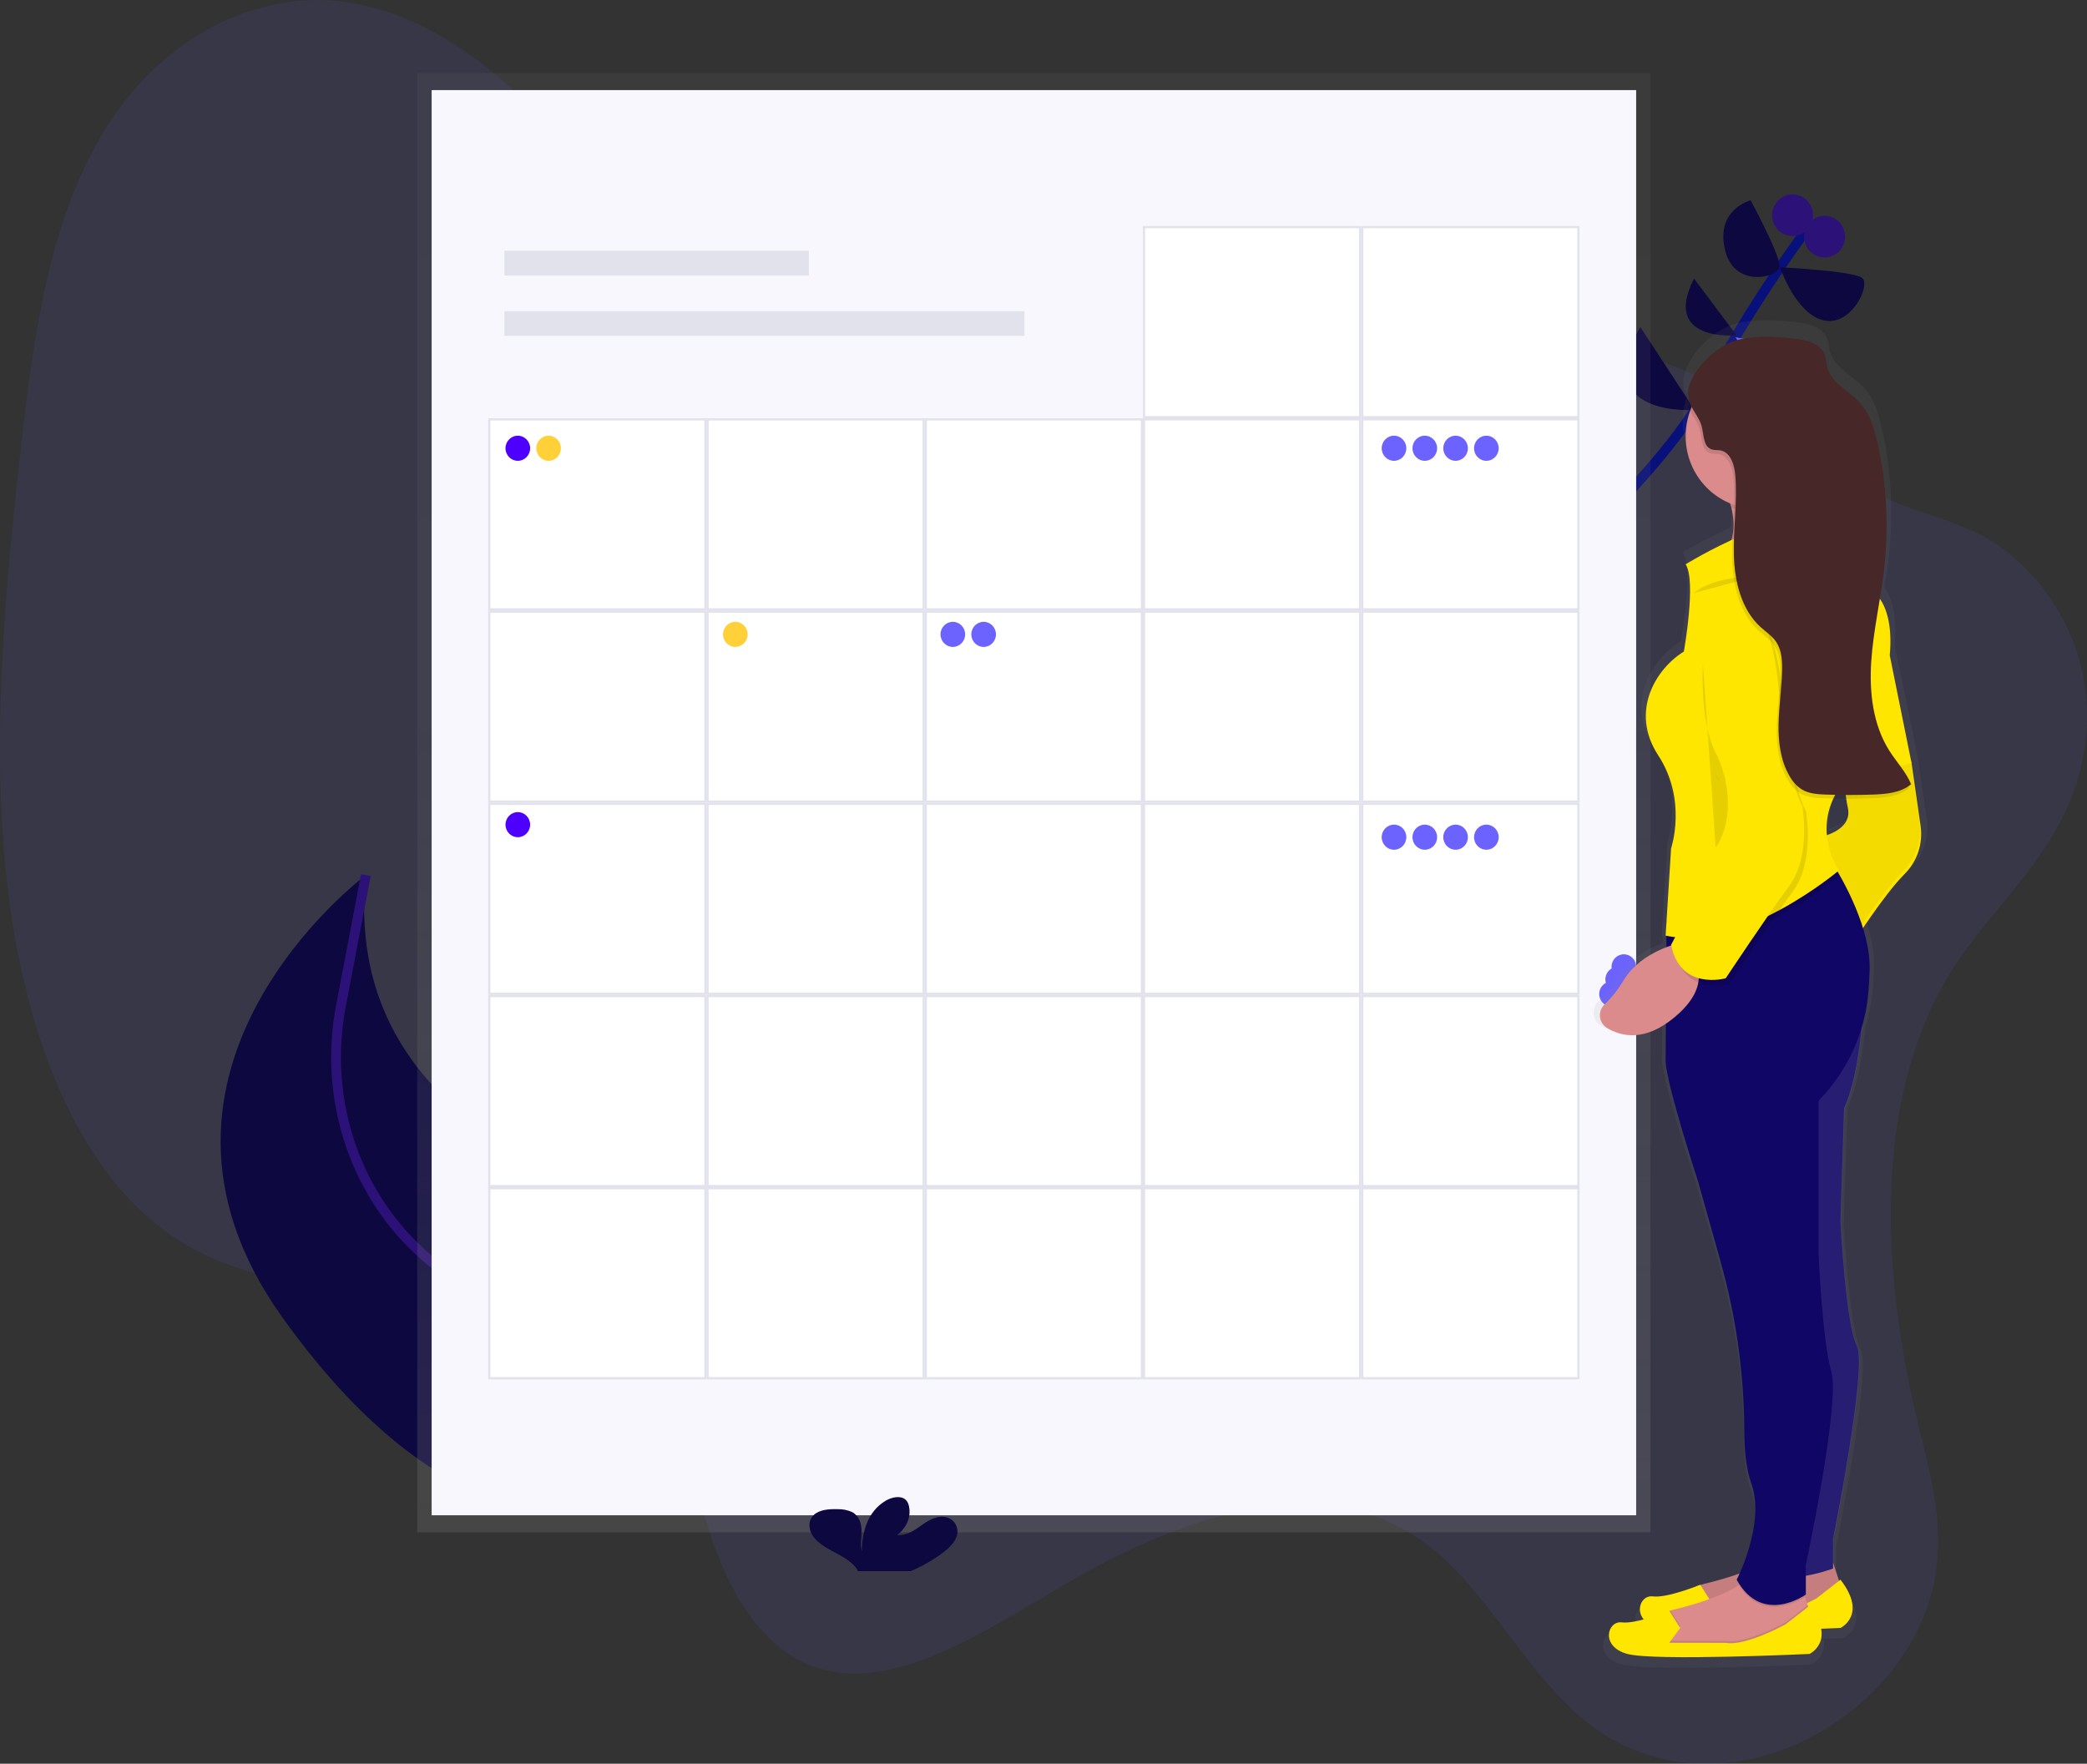 <svg width="426" height="360" viewBox="0 0 426 360" fill="none" xmlns="http://www.w3.org/2000/svg">
<rect x="0" y="0" width="426" height="360" fill="#333333" stroke="none"/>
<g clip-path="url(#clip0)">
<path opacity="0.1" d="M397.872 198.923C381.509 225.896 384.575 262.642 391.762 291.615C394.166 301.316 396.936 311.557 394.881 322.413C392.366 335.688 383.199 346.113 373.921 352.083C357.007 362.94 337.693 362.639 323.629 351.288C311.484 341.483 303.486 324.382 291.085 315.104C270.35 299.572 241.878 308.985 217.156 323.501C199.673 333.746 180.429 346.783 164.27 339.402C152.901 334.218 145.812 319.595 142.503 303.681C140.906 295.998 139.94 287.605 136.278 281.752C134.099 278.273 131.103 275.944 127.998 274.033C99.653 256.618 61.303 271.179 33.969 251.457C15.507 238.142 5.011 210.639 1.562 181.229C-1.888 151.82 0.948 120.352 4.5 89.369C7.028 67.342 10.447 43.776 21.793 25.862C33.797 6.914 52.718 -1.56 69.165 0.238C85.611 2.036 99.891 12.655 112.2 25.633C127.583 41.852 141.457 62.568 161.367 67.8C174.928 71.365 189.738 67.238 204.159 64.905C228.238 61.003 251.981 62.122 275.556 63.588C298.126 64.99 320.832 66.735 341.862 74.827C356.742 80.558 368.164 92.489 382.052 100.248C391.104 105.306 401.317 105.949 409.752 112.692C420.141 120.999 429.132 136.333 424.972 155.718C421.006 174.158 406.554 184.61 397.872 198.923Z" fill="#6C63FF"/>
<path d="M293.145 137.956C293.145 137.956 337.702 99.911 347.611 80.729C357.519 61.547 370.132 45.017 370.132 45.017" stroke="#08107C" stroke-width="2" stroke-miterlimit="10"/>
<path d="M364.273 87.9L344.999 83.472C344.999 83.472 349.547 104.187 364.273 87.9Z" fill="#6C63FF"/>
<path d="M334.821 66.753L345.912 83.678C345.912 83.678 324.229 85.274 334.821 66.753Z" fill="#0D083F"/>
<path d="M371.857 71.99L354.241 68.843C354.241 68.843 365.305 85.993 371.857 71.99Z" fill="#6C63FF"/>
<path d="M345.789 56.863L354.466 68.443C354.466 68.443 339.105 69.927 345.789 56.863Z" fill="#0D083F"/>
<path d="M363.351 54.557C363.351 54.557 378.351 55.285 380.115 56.746C381.88 58.207 377.878 66.771 372.174 65.373C366.47 63.975 363.351 54.557 363.351 54.557Z" fill="#0D083F"/>
<path d="M357.356 40.895C357.356 40.895 363.483 52.273 363.254 54.44C363.025 56.607 353.915 59.039 352.075 50.843C350.236 42.648 357.356 40.895 357.356 40.895Z" fill="#0D083F"/>
<path d="M376.411 49.585C377.105 47.347 375.887 44.959 373.69 44.252C371.494 43.545 369.151 44.787 368.457 47.025C367.763 49.264 368.982 51.651 371.178 52.358C373.375 53.065 375.718 51.823 376.411 49.585Z" fill="#2C1178"/>
<path d="M369.882 45.211C370.576 42.973 369.357 40.585 367.161 39.878C364.964 39.172 362.621 40.413 361.927 42.651C361.234 44.89 362.452 47.277 364.649 47.984C366.845 48.691 369.188 47.45 369.882 45.211Z" fill="#2C1178"/>
<path d="M154.167 287.093C154.167 287.093 161.318 265.416 115.985 239.284C115.985 239.284 69.954 225.604 74.662 178.627C74.662 178.627 21.599 218.241 57.505 268.702C93.411 319.163 124.402 308.15 124.402 308.15L154.167 287.093Z" fill="#0D083F"/>
<path d="M140.346 296.884C140.346 296.884 118.226 272.523 97.024 263.105C92.788 261.163 88.897 258.521 85.505 255.288C71.988 242.7 66.094 223.707 69.579 205.388L74.675 178.627" stroke="#2C1178" stroke-width="2" stroke-miterlimit="10"/>
<path d="M336.904 14.925H85.174V312.762H336.904V14.925Z" fill="url(#paint0_linear)"/>
<path d="M333.974 18.391H88.108V309.287H333.974V18.391Z" fill="#F7F7FD"/>
<path d="M165.112 51.181H102.958V56.225H165.112V51.181Z" fill="#E2E2EC"/>
<path d="M209.113 63.512H102.958V68.556H209.113V63.512Z" fill="#E2E2EC"/>
<path d="M322.2 46.362H278.089V85.148H322.2V46.362Z" fill="white"/>
<path d="M321.966 46.586V84.924H278.291V46.586H321.966ZM322.407 46.137H277.85V85.373H322.407V46.137Z" fill="#E2E2EC"/>
<path d="M277.647 46.362H233.536V85.148H277.647V46.362Z" fill="white"/>
<path d="M277.409 46.586V84.924H233.734V46.586H277.409ZM277.85 46.137H233.293V85.373H277.85V46.137Z" fill="#E2E2EC"/>
<path d="M322.2 85.598H278.089V124.385H322.2V85.598Z" fill="white"/>
<path d="M321.966 85.823V124.16H278.291V85.823H321.966ZM322.407 85.373H277.85V124.609H322.407V85.373Z" fill="#E2E2EC"/>
<path d="M277.647 85.598H233.536V124.385H277.647V85.598Z" fill="white"/>
<path d="M277.409 85.823V124.16H233.734V85.823H277.409ZM277.85 85.373H233.293V124.609H277.85V85.373Z" fill="#E2E2EC"/>
<path d="M233.095 85.598H188.983V124.385H233.095V85.598Z" fill="white"/>
<path d="M232.874 85.823V124.16H189.2V85.823H232.874ZM233.315 85.373H188.758V124.609H233.315V85.373Z" fill="#E2E2EC"/>
<path d="M188.542 85.598H144.431V124.385H188.542V85.598Z" fill="white"/>
<path d="M188.322 85.823V124.16H144.647V85.823H188.322ZM188.763 85.373H144.206V124.609H188.763V85.373Z" fill="#E2E2EC"/>
<path d="M143.99 85.598H99.878V124.385H143.99V85.598Z" fill="white"/>
<path d="M143.769 85.823V124.16H100.094V85.823H143.769ZM144.21 85.373H99.653V124.609H144.21V85.373Z" fill="#E2E2EC"/>
<path d="M322.2 124.83H278.089V163.616H322.2V124.83Z" fill="white"/>
<path d="M321.966 125.059V163.396H278.291V125.059H321.966ZM322.407 124.609H277.85V163.846H322.407V124.609Z" fill="#E2E2EC"/>
<path d="M277.647 124.83H233.536V163.616H277.647V124.83Z" fill="white"/>
<path d="M277.409 125.059V163.396H233.734V125.059H277.409ZM277.85 124.609H233.293V163.846H277.85V124.609Z" fill="#E2E2EC"/>
<path d="M233.095 124.83H188.983V163.616H233.095V124.83Z" fill="white"/>
<path d="M232.874 125.059V163.396H189.2V125.059H232.874ZM233.315 124.609H188.758V163.846H233.315V124.609Z" fill="#E2E2EC"/>
<path d="M188.542 124.83H144.431V163.616H188.542V124.83Z" fill="white"/>
<path d="M188.322 125.059V163.396H144.647V125.059H188.322ZM188.763 124.609H144.206V163.846H188.763V124.609Z" fill="#E2E2EC"/>
<path d="M143.99 124.83H99.878V163.616H143.99V124.83Z" fill="white"/>
<path d="M143.769 125.059V163.396H100.094V125.059H143.769ZM144.21 124.609H99.653V163.846H144.21V124.609Z" fill="#E2E2EC"/>
<path d="M322.2 164.066H278.089V202.853H322.2V164.066Z" fill="white"/>
<path d="M321.966 164.291V202.628H278.291V164.291H321.966ZM322.407 163.841H277.85V203.077H322.407V163.841Z" fill="#E2E2EC"/>
<path d="M277.647 164.066H233.536V202.853H277.647V164.066Z" fill="white"/>
<path d="M277.409 164.291V202.628H233.734V164.291H277.409ZM277.85 163.841H233.293V203.077H277.85V163.841Z" fill="#E2E2EC"/>
<path d="M233.095 164.066H188.983V202.853H233.095V164.066Z" fill="white"/>
<path d="M232.874 164.291V202.628H189.2V164.291H232.874ZM233.315 163.841H188.758V203.077H233.315V163.841Z" fill="#E2E2EC"/>
<path d="M188.542 164.066H144.431V202.853H188.542V164.066Z" fill="white"/>
<path d="M188.322 164.291V202.628H144.647V164.291H188.322ZM188.763 163.841H144.206V203.077H188.763V163.841Z" fill="#E2E2EC"/>
<path d="M143.99 164.066H99.878V202.853H143.99V164.066Z" fill="white"/>
<path d="M143.769 164.291V202.628H100.094V164.291H143.769ZM144.21 163.841H99.653V203.077H144.21V163.841Z" fill="#E2E2EC"/>
<path d="M322.2 203.298H278.089V242.084H322.2V203.298Z" fill="white"/>
<path d="M321.966 203.527V241.86H278.291V203.527H321.966ZM322.407 203.077H277.85V242.309H322.407V203.077Z" fill="#E2E2EC"/>
<path d="M277.647 203.298H233.536V242.084H277.647V203.298Z" fill="white"/>
<path d="M277.409 203.527V241.86H233.734V203.527H277.409ZM277.85 203.077H233.293V242.309H277.85V203.077Z" fill="#E2E2EC"/>
<path d="M233.095 203.298H188.983V242.084H233.095V203.298Z" fill="white"/>
<path d="M232.874 203.527V241.86H189.2V203.527H232.874ZM233.315 203.077H188.758V242.309H233.315V203.077Z" fill="#E2E2EC"/>
<path d="M188.542 203.298H144.431V242.084H188.542V203.298Z" fill="white"/>
<path d="M188.322 203.527V241.86H144.647V203.527H188.322ZM188.763 203.077H144.206V242.309H188.763V203.077Z" fill="#E2E2EC"/>
<path d="M143.99 203.298H99.878V242.084H143.99V203.298Z" fill="white"/>
<path d="M143.769 203.527V241.86H100.094V203.527H143.769ZM144.21 203.077H99.653V242.309H144.21V203.077Z" fill="#E2E2EC"/>
<path d="M322.2 242.534H278.089V281.321H322.2V242.534Z" fill="white"/>
<path d="M321.966 242.759V281.096H278.291V242.759H321.966ZM322.407 242.309H277.85V281.545H322.407V242.309Z" fill="#E2E2EC"/>
<path d="M277.647 242.534H233.536V281.321H277.647V242.534Z" fill="white"/>
<path d="M277.409 242.759V281.096H233.734V242.759H277.409ZM277.85 242.309H233.293V281.545H277.85V242.309Z" fill="#E2E2EC"/>
<path d="M233.095 242.534H188.983V281.321H233.095V242.534Z" fill="white"/>
<path d="M232.874 242.759V281.096H189.2V242.759H232.874ZM233.315 242.309H188.758V281.545H233.315V242.309Z" fill="#E2E2EC"/>
<path d="M188.542 242.534H144.431V281.321H188.542V242.534Z" fill="white"/>
<path d="M188.322 242.759V281.096H144.647V242.759H188.322ZM188.763 242.309H144.206V281.545H188.763V242.309Z" fill="#E2E2EC"/>
<path d="M143.99 242.534H99.878V281.321H143.99V242.534Z" fill="white"/>
<path d="M143.769 242.759V281.096H100.094V242.759H143.769ZM144.21 242.309H99.653V281.545H144.21V242.309Z" fill="#E2E2EC"/>
<path d="M192.53 316.88C193.792 315.904 194.979 314.753 195.345 313.351C195.533 312.608 195.433 311.821 195.067 311.151C194.701 310.482 194.096 309.982 193.377 309.754C191.573 309.179 189.645 310.204 188.18 311.269C186.716 312.335 185.044 313.517 183.129 313.297C185.11 311.836 186.054 309.467 185.507 307.313C185.413 306.849 185.182 306.426 184.845 306.1C183.844 305.2 182.026 305.592 180.826 306.293C177.01 308.541 175.947 312.834 175.925 316.713C175.541 315.315 175.863 313.859 175.854 312.42C175.846 310.982 175.374 309.395 173.918 308.621C172.986 308.21 171.977 308.012 170.962 308.042C169.246 307.988 167.336 308.132 166.167 309.174C164.711 310.469 165.09 312.645 166.356 314.07C167.622 315.495 169.55 316.39 171.319 317.374C172.669 318.125 174.037 319.001 174.849 320.188C174.955 320.345 175.044 320.514 175.113 320.692H185.864C188.233 319.707 190.472 318.426 192.53 316.88Z" fill="#0D083F"/>
<path d="M105.697 94.058C107.086 94.058 108.212 92.911 108.212 91.496C108.212 90.081 107.086 88.933 105.697 88.933C104.308 88.933 103.182 90.081 103.182 91.496C103.182 92.911 104.308 94.058 105.697 94.058Z" fill="#4E00FF"/>
<path d="M111.979 94.058C113.368 94.058 114.494 92.911 114.494 91.496C114.494 90.081 113.368 88.933 111.979 88.933C110.59 88.933 109.465 90.081 109.465 91.496C109.465 92.911 110.59 94.058 111.979 94.058Z" fill="#FFD037"/>
<path d="M194.493 132.045C195.882 132.045 197.008 130.898 197.008 129.482C197.008 128.067 195.882 126.92 194.493 126.92C193.105 126.92 191.979 128.067 191.979 129.482C191.979 130.898 193.105 132.045 194.493 132.045Z" fill="#6C63FF"/>
<path d="M200.78 132.045C202.169 132.045 203.295 130.898 203.295 129.482C203.295 128.067 202.169 126.92 200.78 126.92C199.391 126.92 198.265 128.067 198.265 129.482C198.265 130.898 199.391 132.045 200.78 132.045Z" fill="#6C63FF"/>
<path d="M328.945 205.455C330.334 205.455 331.46 204.308 331.46 202.893C331.46 201.478 330.334 200.331 328.945 200.331C327.556 200.331 326.431 201.478 326.431 202.893C326.431 204.308 327.556 205.455 328.945 205.455Z" fill="#6C63FF"/>
<path d="M330.202 202.471C331.591 202.471 332.717 201.323 332.717 199.908C332.717 198.493 331.591 197.346 330.202 197.346C328.814 197.346 327.688 198.493 327.688 199.908C327.688 201.323 328.814 202.471 330.202 202.471Z" fill="#6C63FF"/>
<path d="M331.46 199.908C332.849 199.908 333.974 198.761 333.974 197.346C333.974 195.93 332.849 194.783 331.46 194.783C330.071 194.783 328.945 195.93 328.945 197.346C328.945 198.761 330.071 199.908 331.46 199.908Z" fill="#6C63FF"/>
<path d="M284.547 94.058C285.936 94.058 287.062 92.911 287.062 91.496C287.062 90.081 285.936 88.933 284.547 88.933C283.158 88.933 282.032 90.081 282.032 91.496C282.032 92.911 283.158 94.058 284.547 94.058Z" fill="#6C63FF"/>
<path d="M290.829 94.058C292.218 94.058 293.344 92.911 293.344 91.496C293.344 90.081 292.218 88.933 290.829 88.933C289.44 88.933 288.315 90.081 288.315 91.496C288.315 92.911 289.44 94.058 290.829 94.058Z" fill="#6C63FF"/>
<path d="M297.116 94.058C298.504 94.058 299.63 92.911 299.63 91.496C299.63 90.081 298.504 88.933 297.116 88.933C295.727 88.933 294.601 90.081 294.601 91.496C294.601 92.911 295.727 94.058 297.116 94.058Z" fill="#6C63FF"/>
<path d="M303.398 94.058C304.786 94.058 305.912 92.911 305.912 91.496C305.912 90.081 304.786 88.933 303.398 88.933C302.009 88.933 300.883 90.081 300.883 91.496C300.883 92.911 302.009 94.058 303.398 94.058Z" fill="#6C63FF"/>
<path d="M284.547 173.443C285.936 173.443 287.062 172.296 287.062 170.881C287.062 169.466 285.936 168.319 284.547 168.319C283.158 168.319 282.032 169.466 282.032 170.881C282.032 172.296 283.158 173.443 284.547 173.443Z" fill="#6C63FF"/>
<path d="M290.829 173.443C292.218 173.443 293.344 172.296 293.344 170.881C293.344 169.466 292.218 168.319 290.829 168.319C289.44 168.319 288.315 169.466 288.315 170.881C288.315 172.296 289.44 173.443 290.829 173.443Z" fill="#6C63FF"/>
<path d="M297.116 173.443C298.504 173.443 299.63 172.296 299.63 170.881C299.63 169.466 298.504 168.319 297.116 168.319C295.727 168.319 294.601 169.466 294.601 170.881C294.601 172.296 295.727 173.443 297.116 173.443Z" fill="#6C63FF"/>
<path d="M303.398 173.443C304.786 173.443 305.912 172.296 305.912 170.881C305.912 169.466 304.786 168.319 303.398 168.319C302.009 168.319 300.883 169.466 300.883 170.881C300.883 172.296 302.009 173.443 303.398 173.443Z" fill="#6C63FF"/>
<path d="M150.095 132.045C151.484 132.045 152.61 130.898 152.61 129.482C152.61 128.067 151.484 126.92 150.095 126.92C148.707 126.92 147.581 128.067 147.581 129.482C147.581 130.898 148.707 132.045 150.095 132.045Z" fill="#FFD037"/>
<path d="M105.697 170.885C107.086 170.885 108.212 169.738 108.212 168.323C108.212 166.908 107.086 165.761 105.697 165.761C104.308 165.761 103.182 166.908 103.182 168.323C103.182 169.738 104.308 170.885 105.697 170.885Z" fill="#4E00FF"/>
<path d="M326.775 209.322C329.532 210.98 333.833 212.059 339.282 208.494L339.229 216.388C339.617 221.783 346.186 241.522 346.186 241.522L350.818 257.751C354.137 269.216 355.851 281.101 355.909 293.054C355.909 297.014 356.271 301.096 357.387 304.167C359.853 310.959 356.416 319.712 354.925 322.971C352.415 323.835 349.863 324.567 347.28 325.165C347.047 325.219 346.819 325.29 346.596 325.376L346.565 325.331C346.565 325.331 339.612 328.141 336.524 327.754C334.221 327.466 332.779 330.393 334.583 332.546C332.88 332.996 331.133 333.315 329.955 333.167C326.867 332.78 325.319 338.193 331.116 339.739C336.912 341.285 369.757 339.739 369.757 339.739C370.681 339.268 371.425 338.498 371.872 337.549C372.319 336.6 372.444 335.526 372.227 334.497C374.751 334.398 376.326 334.322 376.326 334.322C376.326 334.322 382.122 331.625 376.326 324.266L376.017 324.504L374.777 320.786V315.765C374.777 315.765 382.118 279.801 379.802 275.549C377.486 271.296 376.326 249.641 376.326 249.641L377.111 226.054C379.206 221.648 380.278 214.743 380.821 209.344C381.609 206.768 382.107 204.109 382.303 201.419C382.396 200.151 382.471 198.82 382.519 197.44C382.539 194.413 382.053 191.404 381.081 188.544C383.287 185.307 386.874 180.303 389.834 177.345C394.47 172.706 393.31 167.289 393.31 167.289L391.378 154.14L386.741 131.712C387.324 125.49 386.049 121.908 384.641 119.885C384.977 117.875 385.29 115.866 385.524 113.847C386.551 105.07 386.093 96.177 384.169 87.558C383.499 84.55 382.586 81.466 380.517 79.187C378.174 76.607 374.371 75.034 373.498 71.653C373.282 70.812 373.273 69.918 372.96 69.109C372.113 66.897 369.43 66.092 367.083 65.804C362.901 65.287 356.853 64.905 352.834 66.569C350.028 67.737 346.164 70.956 344.628 74.409C343.746 75.996 343.336 77.663 343.711 79.232C343.859 79.81 344.083 80.365 344.377 80.882C343.778 82.536 343.473 84.285 343.477 86.047C343.491 89.077 344.4 92.032 346.085 94.529C347.771 97.025 350.155 98.946 352.927 100.042C353.019 100.338 353.103 100.631 353.174 100.918C353.349 101.611 353.476 102.316 353.553 103.027C353.478 104.375 353.394 105.764 353.332 107.136C353.288 107.324 353.241 107.51 353.191 107.693C349.868 109.192 346.628 110.876 343.486 112.737C345.806 116.216 343.098 130.912 343.098 130.912C337.301 134.391 331.504 143.288 337.689 152.567C343.874 161.845 340.393 171.897 340.393 171.897L339.427 187.015V187.042L339.233 190.068H339.308L339.233 191.214L339.401 191.245V192.477C336.688 193.493 332.722 195.543 330.357 199.333C329.239 201.197 327.878 202.898 326.311 204.39C325.952 204.707 325.672 205.108 325.495 205.558C325.318 206.008 325.249 206.495 325.294 206.978C325.34 207.46 325.498 207.925 325.755 208.333C326.013 208.741 326.362 209.08 326.775 209.322ZM373.432 169.15C373.199 166.535 373.673 163.904 374.804 161.544C375.712 161.562 376.623 161.572 377.534 161.575C377.627 162.227 377.737 162.848 377.87 163.414C378.655 166.822 375.518 168.453 373.427 169.146L373.432 169.15Z" fill="url(#paint1_linear)"/>
<path d="M374.195 319.024L375.682 323.569L370.829 328.514L354.841 332.304L343.314 331.166L344.059 326.999C344.28 326.103 344.738 325.286 345.384 324.638C346.03 323.99 346.838 323.536 347.721 323.326C352.459 322.193 361.494 319.604 363.391 316.012L374.195 319.024Z" fill="#DB8B8B"/>
<path opacity="0.1" d="M374.195 319.024L375.682 323.569L370.829 328.514L354.841 332.304L343.314 331.166L344.059 326.999C344.28 326.103 344.738 325.286 345.384 324.638C346.03 323.99 346.838 323.536 347.721 323.326C352.459 322.193 361.494 319.604 363.391 316.012L374.195 319.024Z" fill="black"/>
<path d="M347.05 330.011L349.283 326.981L347.05 323.47C347.05 323.47 340.358 326.221 337.385 325.844C334.411 325.466 332.924 330.789 338.501 332.286C344.077 333.783 375.681 332.286 375.681 332.286C375.681 332.286 381.258 329.633 375.681 322.436L370.829 326.226C370.829 326.226 362.65 330.771 358.56 330.015L347.05 330.011Z" fill="#FFE600"/>
<path d="M337.01 336.444L348.537 337.581L364.525 333.792L369.377 328.847L368.985 327.642L368.429 325.951L367.873 324.306L357.091 321.276C356.54 322.192 355.784 322.963 354.885 323.524C351.382 325.965 345.092 327.727 341.399 328.608C341.249 328.646 341.102 328.692 340.958 328.748C340.176 329.015 339.473 329.479 338.913 330.097C338.353 330.714 337.955 331.465 337.755 332.281L337.01 336.444Z" fill="#DB8B8B"/>
<path opacity="0.1" d="M337.01 336.444L348.537 337.581L364.525 333.792L369.377 328.847L368.985 327.642L364.547 331.121C364.547 331.121 356.368 335.666 352.278 334.911H340.729L342.961 331.881L340.958 328.734C340.176 329.002 339.473 329.466 338.913 330.083C338.353 330.701 337.955 331.452 337.755 332.268L337.01 336.444Z" fill="black"/>
<path d="M340.729 335.316L342.961 332.286L340.729 328.775C340.729 328.775 334.036 331.526 331.063 331.148C328.089 330.771 326.603 336.093 332.179 337.59C337.755 339.087 369.36 337.59 369.36 337.59C369.36 337.59 374.936 334.938 369.36 327.741L364.507 331.53C364.507 331.53 356.328 336.075 352.238 335.32L340.729 335.316Z" fill="#FFE600"/>
<path d="M350.024 115.564C350.024 115.564 367.873 117.457 365.27 109.882C364.542 107.734 364.353 105.435 364.719 103.193C365.182 100.414 366.26 97.778 367.873 95.488L351.14 98.14C352.143 99.849 352.906 101.692 353.407 103.616C355.401 111.649 350.024 115.564 350.024 115.564Z" fill="#DB8B8B"/>
<path d="M380.512 201.949C380.512 201.949 380.142 218.241 376.423 226.197L375.677 249.309C375.677 249.309 376.793 270.527 379.025 274.694C381.258 278.862 374.173 314.097 374.173 314.097V320.161C374.173 320.161 362.261 324.706 358.926 319.402L362.275 274.312L360.788 211.799L380.512 201.949Z" fill="#0F0665"/>
<path opacity="0.1" d="M380.586 202C380.586 202 380.215 218.292 376.496 226.248L375.751 249.36C375.751 249.36 376.867 270.578 379.099 274.745C381.331 278.913 374.246 314.148 374.246 314.148V320.212C374.246 320.212 362.335 324.757 359 319.453L362.348 274.363L360.862 211.85L380.586 202Z" fill="white"/>
<path d="M387.95 149.662L390.182 155.727L392.04 168.611C392.291 170.406 392.118 172.235 391.535 173.949C390.953 175.662 389.978 177.208 388.691 178.46C384.231 183.005 378.28 192.477 378.28 192.477L371.221 170.899C371.221 170.899 378.28 169.762 377.173 164.835C376.065 159.908 376.423 150.782 376.423 150.782L387.95 149.662Z" fill="#FFE600"/>
<path opacity="0.05" d="M387.729 149L389.961 155.064L391.818 167.948C392.069 169.743 391.896 171.573 391.314 173.286C390.732 174.999 389.757 176.546 388.47 177.798C384.01 182.343 378.059 191.815 378.059 191.815L371 170.236C371 170.236 378.059 169.099 376.951 164.172C375.844 159.245 376.201 150.119 376.201 150.119L387.729 149Z" fill="black"/>
<path opacity="0.1" d="M354.903 323.528C359.672 331.171 367.097 326.842 368.411 325.978L367.873 324.306L357.091 321.276C356.546 322.192 355.796 322.964 354.903 323.528Z" fill="black"/>
<path d="M339.987 216.726C340.358 222.03 346.68 241.352 346.68 241.352L351.14 257.252C354.336 268.495 355.985 280.135 356.041 291.84C356.041 295.72 356.39 299.721 357.466 302.728C360.439 311.063 354.493 322.432 354.493 322.432C359.698 331.903 368.61 325.461 368.61 325.461V319.402C368.61 319.402 375.668 286.436 373.815 279.999C371.963 273.562 371.213 256.128 371.213 256.128V224.66C377.169 218.612 380.791 210.583 381.417 202.039C381.505 200.798 381.575 199.495 381.624 198.141C381.924 189.6 376.189 179.571 373.948 176.001C373.41 175.138 373.065 174.653 373.065 174.653L340.234 187.923L340.159 187.955V189.249V192.113L339.987 216.726Z" fill="#0F0665"/>
<path opacity="0.1" d="M351.14 98.136C352.143 99.844 352.906 101.687 353.407 103.611C355.225 104.314 357.162 104.638 359.105 104.566C361.048 104.493 362.957 104.025 364.719 103.189C365.182 100.411 366.261 97.777 367.873 95.488L351.14 98.136Z" fill="black"/>
<path d="M358.578 103.813C366.586 103.813 373.079 97.198 373.079 89.037C373.079 80.876 366.586 74.26 358.578 74.26C350.569 74.26 344.077 80.876 344.077 89.037C344.077 97.198 350.569 103.813 358.578 103.813Z" fill="#DB8B8B"/>
<path opacity="0.1" d="M339.987 192.1L340.146 192.131C355.737 195.399 375.311 178.838 375.311 178.838C374.786 177.937 374.334 176.994 373.957 176.019C373.418 175.156 373.074 174.671 373.074 174.671L340.243 187.941L340.159 189.267L339.987 192.1Z" fill="black"/>
<path d="M344.077 115.182C344.077 115.182 364.9 102.298 371.592 107.603L380.887 119.741C380.887 119.741 386.838 121.633 385.74 133.758L390.182 155.727L376.798 159.139C376.798 159.139 368.989 166.718 375.311 177.705C375.311 177.705 355.604 194.374 339.987 190.967L341.104 173.16C341.104 173.16 344.452 163.311 338.501 154.216C332.549 145.122 338.13 136.41 343.706 132.998C343.706 132.993 346.305 118.594 344.077 115.182Z" fill="#FFE600"/>
<path d="M342.961 192.477C342.961 192.477 335.152 193.992 331.433 200.056C330.36 201.875 329.052 203.539 327.542 205.001C327.203 205.315 326.94 205.705 326.774 206.141C326.608 206.576 326.544 207.045 326.587 207.51C326.63 207.975 326.778 208.423 327.02 208.82C327.263 209.216 327.593 209.55 327.983 209.794C330.935 211.592 335.748 212.711 341.827 207.622C352.256 198.919 342.961 192.477 342.961 192.477Z" fill="#DB8B8B"/>
<path opacity="0.1" d="M354.488 122.384C354.488 122.384 361.926 121.624 363.783 141.328C365.641 161.031 368.636 165.576 368.636 165.576C368.636 165.576 370.493 175.808 366.033 181.868C361.573 187.928 353.019 200.812 353.019 200.812C353.019 200.812 343.724 203.464 341.867 193.992L353.394 172.018C353.394 172.018 355.251 164.439 350.791 159.134C346.331 153.83 342.961 118.594 354.488 122.384Z" fill="black"/>
<path d="M353.729 121.247C353.729 121.247 361.167 120.487 363.025 140.191C364.882 159.894 367.877 164.439 367.877 164.439C367.877 164.439 369.735 174.671 365.275 180.731C360.814 186.79 352.26 199.674 352.26 199.674C352.26 199.674 342.965 202.327 341.108 192.855L352.635 170.881C352.635 170.881 354.493 163.302 350.033 157.997C345.572 152.692 342.215 117.457 353.729 121.247Z" fill="#FFE600"/>
<path opacity="0.1" d="M347.606 135.452C347.606 135.452 346.865 147.185 350.2 153.641C353.535 160.096 353.549 168.417 350.2 172.971" fill="black"/>
<path opacity="0.1" d="M345.749 121.058C345.749 121.058 348.722 118.028 357.276 117.646C365.83 117.264 369.545 114.616 369.545 114.616" fill="black"/>
<path opacity="0.1" d="M366.43 69.945C368.689 70.228 371.283 71.019 372.086 73.181C372.386 73.977 372.395 74.854 372.602 75.676C373.445 78.985 377.102 80.527 379.356 83.058C381.346 85.306 382.224 88.313 382.886 91.258C384.742 99.701 385.189 108.403 384.209 116.999C383.486 123.292 382.003 129.469 381.589 135.781C381.174 142.092 381.933 148.732 385.316 154.037C386.772 156.316 388.696 158.321 389.728 160.829C387.597 162.591 384.655 162.843 381.906 162.938C378.709 163.048 375.511 163.048 372.311 162.938C370.635 162.879 368.883 162.767 367.436 161.904C366.365 161.205 365.485 160.242 364.878 159.103C363.047 155.956 362.588 152.135 362.672 148.467C362.756 144.798 363.32 141.148 363.386 137.475C363.422 135.475 363.267 133.348 362.138 131.712C361.322 130.53 360.082 129.734 359.023 128.777C355.053 125.18 353.677 119.417 353.544 114C353.412 108.583 354.29 103.157 353.84 97.758C353.663 95.645 352.887 93.105 350.849 92.696C350.205 92.566 349.525 92.696 348.908 92.444C347.271 91.802 347.43 89.45 346.962 87.729C346.437 85.796 344.818 84.303 344.364 82.334C343.292 77.749 349.018 72.278 352.772 70.682C356.588 69.055 362.407 69.441 366.43 69.945Z" fill="black"/>
<path d="M366.801 69.189C369.06 69.473 371.654 70.264 372.457 72.426C372.757 73.222 372.765 74.099 372.973 74.921C373.815 78.23 377.473 79.772 379.727 82.303C381.717 84.55 382.594 87.558 383.256 90.502C385.113 98.946 385.56 107.648 384.58 116.243C383.856 122.537 382.374 128.714 381.959 135.025C381.544 141.337 382.303 147.977 385.687 153.281C387.143 155.561 389.066 157.565 390.099 160.074C387.968 161.836 385.025 162.088 382.277 162.182C379.08 162.293 375.881 162.293 372.682 162.182C371.005 162.124 369.254 162.011 367.807 161.148C366.735 160.45 365.855 159.487 365.248 158.348C363.417 155.201 362.958 151.38 363.042 147.711C363.126 144.043 363.691 140.393 363.757 136.72C363.792 134.72 363.638 132.593 362.509 130.957C361.692 129.775 360.453 128.979 359.394 128.021C355.424 124.425 354.047 118.662 353.915 113.245C353.782 107.828 354.66 102.402 354.21 97.003C354.034 94.89 353.257 92.35 351.219 91.941C350.575 91.811 349.896 91.941 349.278 91.689C347.641 91.046 347.8 88.695 347.333 86.974C346.808 85.04 345.189 83.548 344.734 81.579C343.662 76.994 349.388 71.523 353.143 69.927C356.959 68.295 362.778 68.681 366.801 69.189Z" fill="#472727"/>
</g>
<defs>
<linearGradient id="paint0_linear" x1="211.041" y1="312.757" x2="211.041" y2="14.925" gradientUnits="userSpaceOnUse">
<stop stop-color="#808080" stop-opacity="0.25"/>
<stop offset="0.54" stop-color="#808080" stop-opacity="0.12"/>
<stop offset="1" stop-color="#808080" stop-opacity="0.1"/>
</linearGradient>
<linearGradient id="paint1_linear" x1="-124226" y1="222006" x2="-124226" y2="53697.3" gradientUnits="userSpaceOnUse">
<stop stop-color="#808080" stop-opacity="0.25"/>
<stop offset="0.54" stop-color="#808080" stop-opacity="0.12"/>
<stop offset="1" stop-color="#808080" stop-opacity="0.1"/>
</linearGradient>
<clipPath id="clip0">
<rect width="426" height="360" fill="white"/>
</clipPath>
</defs>
</svg>
